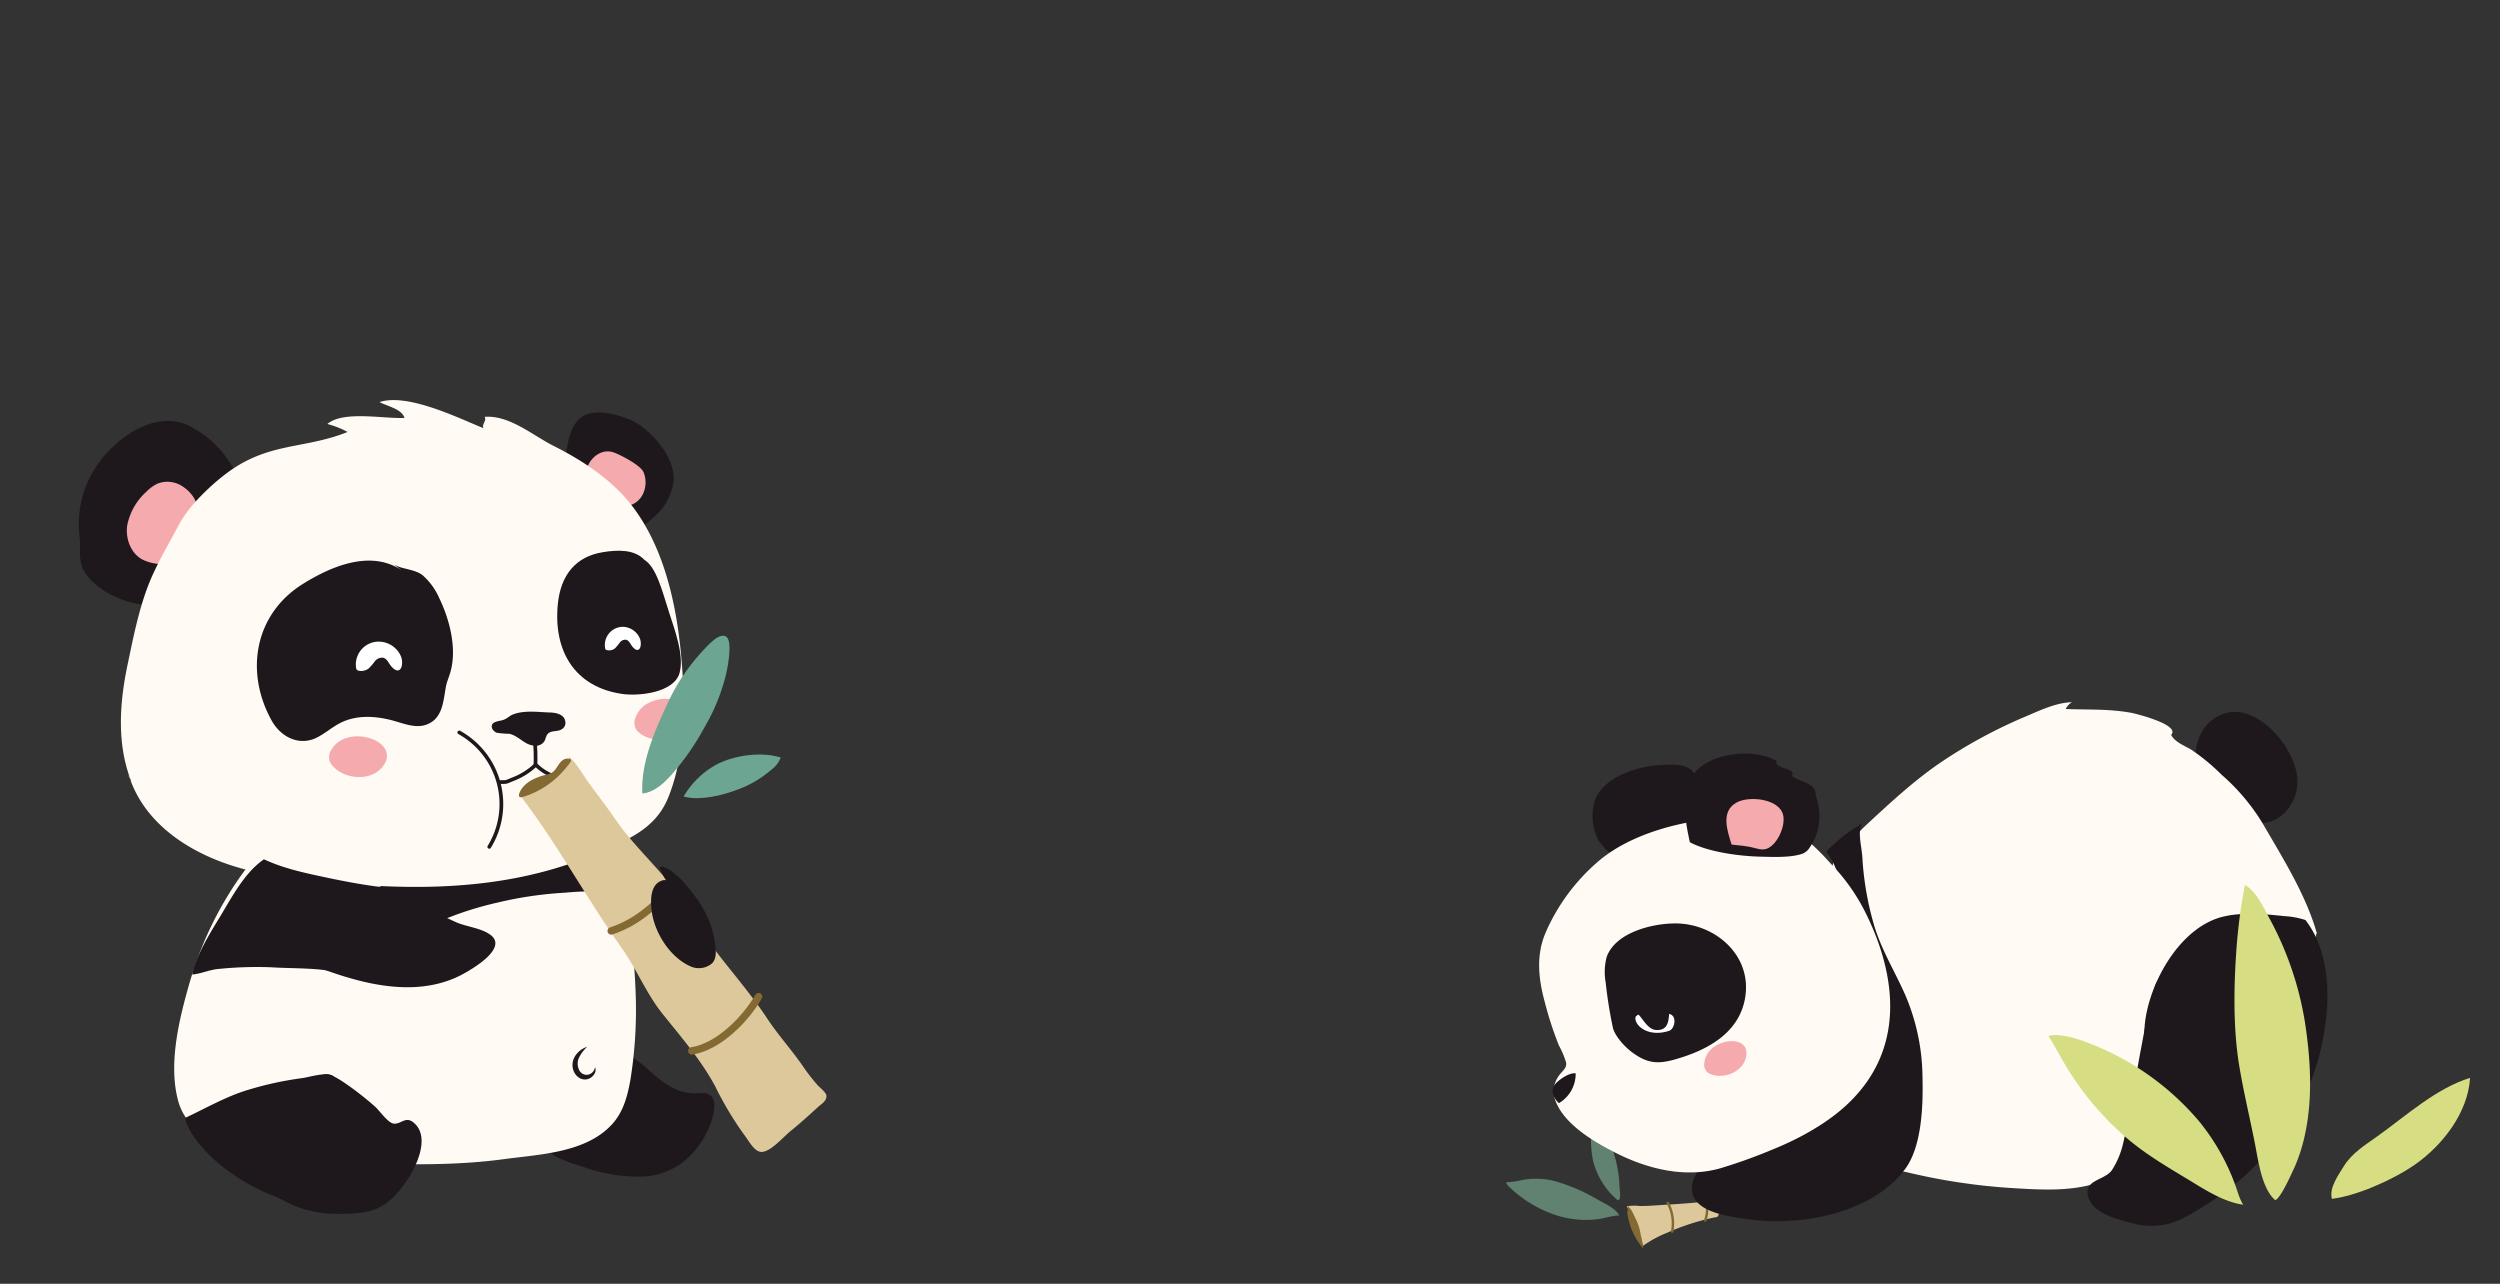 <svg id="troscolrect_panda_v3" xmlns="http://www.w3.org/2000/svg" viewBox="0 0 524.41 269.29"><rect x="0" y="0" width="524.41" height="269.29" fill="#333333" stroke="none"/><defs><style>.cls-1{fill:#1e181d;}.cls-2{fill:#f5aaad;}.cls-3{fill:#fffbf4;}.cls-11,.cls-13,.cls-4,.cls-7{fill:none;}.cls-4{stroke:#1e181d;stroke-width:0.78px;}.cls-11,.cls-4,.cls-7{stroke-linecap:round;stroke-linejoin:round;}.cls-5{fill:#6ca692;}.cls-6{fill:#ddc89b;}.cls-11,.cls-7{stroke:#856933;}.cls-7{stroke-width:1.56px;}.cls-8{fill:#856933;}.cls-9{fill:#fff;}.cls-10{fill:#618171;}.cls-11{stroke-width:0.52px;}.cls-12{fill:#d6dd82;}</style></defs><path class="cls-1" d="M114.78,241.08c1.45,2,5.9,3.12,8.1,3.89a34.39,34.39,0,0,0,11.46,1.84c7,0,12.61-4.91,14.87-11.58,1-3,1.27-6.33-2.58-5.93-4.21.43-7.54-2.11-10.73-5-3.62-3.29-7.15-5.42-12.16-3.3C115.91,224.3,114,233.73,114.78,241.08Z"/><path class="cls-1" d="M118.17,97.51c.93-3.1.83-7.81,3.79-10,2.62-1.92,7.18-.66,9.86.38,4,1.53,9.62,7.39,9.5,12.64a11.81,11.81,0,0,1-3.16,7c-1.21,1.21-4.59,4.22-6.11,4.23-2.59,0-6.83-5.3-8.83-7.22C121.66,103,115.78,98.82,118.17,97.51Z"/><path class="cls-2" d="M128.72,94.9c1.46.51,5.65,2.7,6.26,4.12a5.66,5.66,0,0,1-.07,4.51,4.49,4.49,0,0,1-2.22,2.26c-2.68,1.12-9.87-1.79-10-5.1C122.64,96.73,125.75,93.87,128.72,94.9Z"/><path class="cls-1" d="M50.6,102.07A21.83,21.83,0,0,0,39.43,89.19c-7.22-3.27-15.57,3-19.37,8.86a21.64,21.64,0,0,0-3.37,14.41c.24,1.92-.14,4.05.36,5.89.63,2.36,2.57,4,4.49,5.36,2.4,1.7,8.12,4,11,2.79,1.38-.56,2.07-1.69,3-2.83,3.52-4.24,7.64-7.93,11.16-12.13C48.94,108.92,52.76,104.25,50.6,102.07Z"/><path class="cls-2" d="M38,101.85a5.65,5.65,0,0,0-4.93-.41,8.12,8.12,0,0,0-2.39,1.73,12.73,12.73,0,0,0-4,7.08c-.38,2.73.74,5.78,3.15,7.1a9.2,9.2,0,0,0,3.34.93c1.57.19,3.31.2,4.54-.78A6.5,6.5,0,0,0,39.6,114c.64-2.27,1.75-5.14,1.73-7.51C41.31,104.63,39.57,102.75,38,101.85Z"/><path class="cls-3" d="M127.44,176.33a40.89,40.89,0,0,0,1.87,5.46,55.79,55.79,0,0,1,2.57,10.68,141.05,141.05,0,0,1,1.51,17.76,92.57,92.57,0,0,1-1.13,16.13c-.6,3.44-1.46,6.84-3.88,9.48-5.48,6-15.18,6.29-22.62,7.3-9.42,1.28-18.79,1.17-28.26.94-4.15-.1-8.29.07-12.4.28-7.29.37-15.58-2.44-21.78-6.08a11.76,11.76,0,0,1-6.09-7.92c-1.85-7.63.39-16.71,2.5-24.08C46,184.47,62.13,165,85,159.8A72.52,72.52,0,0,1,114,159c5.23,1,11.32,3,13,8.67C127.78,170.58,126.61,173.44,127.44,176.33Z"/><path class="cls-1" d="M93.22,192.83a70.16,70.16,0,0,1,11.1-3.49,79.88,79.88,0,0,1,14.27-2.09,60.29,60.29,0,0,1,10.32-.1,13.19,13.19,0,0,0,2.27.15,31.69,31.69,0,0,0-2.36-6.75c-.91-1.77-1.62-4-3-5.44-2.39-2.49-7.11-3.79-10.35-4.21-8-1-44.58,4.69-33.88,18.67,1.9,2.47,5.8,5,9,4.22,2.48-.59-5.66,1.75-3.18,1.21"/><path class="cls-3" d="M101.39,89.81c-5.34-2.17-15.9-7.39-21.77-5.47,1.69.93,4.59,1.39,5.24,3.32-4.22.24-12.86-1.59-16.19,1.28a19.27,19.27,0,0,1,4.25,1.67c-9.35,3.75-16.78,2-25.83,9-3.2,2.46-7.56,6.67-9.45,10.26-2.09,3.94-3.45,6.11-5.35,10.14-2.85,6-4.18,13-5.54,19.47-1.68,8-2.29,16.69.81,24.47.08.18-.74-1.3-.54-1.32,4,12.72,18,19.24,30.67,21,21.82,3.07,46.09,4.76,67.89-4.8,6.21-2.72,11.85-5,14.51-11.35,2.95-7.11,3.54-15.7,3.23-23.29-.54-12.94-2.81-28.33-11.3-38.79-4.13-5.07-10-8.9-15.84-11.84-4.33-2.16-9.33-6.54-14.51-6.12C102.12,88.31,101.05,88.9,101.39,89.81Z"/><path class="cls-1" d="M85.19,120.31c-6.61-5.36-15.31-1.77-21.6,2.14C53.38,128.78,51.3,140.94,57,151.18c1.88,3.37,5.67,5.35,9.33,3.6,1.83-.88,3.35-2.29,5.17-3.19,3.49-1.73,7.68-1.4,11.42-.3,2.09.61,4.32,1.45,6.39.76,3.6-1.21,3.66-5,4.24-8.08.22-1.13.73-2.15,1-3.26,1.3-4.91-.29-10.89-2.43-15.29a13.59,13.59,0,0,0-3.53-4.81c-2-1.44-4.83-1.11-6.6-2.67"/><path class="cls-1" d="M135.16,117.42c-2.14-2.25-5.68-2.07-8.6-1.61-5.93.92-8.93,4.94-9.54,10.82-1,9.82,3.46,17.46,13.46,18.93,3.56.52,10.85-.27,12.05-4.34,1.07-3.65-1.07-9.3-2.17-12.73C138.88,123.86,137.69,119,135.16,117.42Z"/><path class="cls-1" d="M111.87,156.39a4.38,4.38,0,0,1-1.43-.47c-1.21-.67-2.27-1.73-3.64-2a18.3,18.3,0,0,1-2.57-.21c-.63-.21-1.33-1-1-1.71s1.68-.75,2.38-1,1.1-.68,1.7-1c2.28-1.08,5.41-.65,7.84-.55,1.29,0,3.21.31,3.43,1.88a1.54,1.54,0,0,1-.8,1.67c-.85.53-2.13.18-2.84.9-.4.4-.44,1-.72,1.54A2.18,2.18,0,0,1,111.87,156.39Z"/><path class="cls-4" d="M112.17,155.2a40.69,40.69,0,0,1,.15,5.18"/><path class="cls-2" d="M69.56,157.21a2.73,2.73,0,0,0-.24,2.86c2.27,3.37,8.1,4,10.74,1C84.83,155.57,72.92,151.51,69.56,157.21Z"/><path class="cls-2" d="M133.35,150.42a2.76,2.76,0,0,0,.28,2.86c2.83,2.9,8.68,2.44,10.73-1C148.08,146.07,135.64,144.2,133.35,150.42Z"/><path class="cls-4" d="M104.62,164.05c1.91,0,1.28.07,3.06-.63a14.34,14.34,0,0,0,4.71-3,10.62,10.62,0,0,0,3.78,2.41"/><path class="cls-5" d="M143.4,167.07a18.19,18.19,0,0,1,6.75-6.62c3.68-2,9.49-2.86,13.62-1.54a5.83,5.83,0,0,1-2,2.57,22.28,22.28,0,0,1-7.45,4.29C150.85,167.08,146.25,167.93,143.4,167.07Z"/><path class="cls-5" d="M134.74,166.45c-.33-6.49,2.58-13.11,5.38-19.1a42,42,0,0,1,7.74-11.3c.64-.65,3-3.4,4.44-2.52s.33,6.48,0,7.91a41.08,41.08,0,0,1-4.52,11.12,54,54,0,0,1-6.73,9.74C139.45,164.12,137.33,166.19,134.74,166.45Z"/><path class="cls-1" d="M75.27,205.68C82.8,207.6,90.82,208,97.69,204c2-1.14,8.83-5.27,5.15-7.93-1.94-1.4-4.85-1.65-7-2.55A66.52,66.52,0,0,1,88,189.42a20,20,0,0,0-4-2.17c-2.19-.65-4.93.47-7.07.91-5.59,1.15-17.79,3.19-16.47,9.54.61,3,3.92,4.3,6.43,5.27A73.13,73.13,0,0,0,75.27,205.68Z"/><path class="cls-1" d="M78.86,203.79c-1.39-.22.77,2-8.93,0-3.93-.8-9.08-.62-13.08-.89a79.44,79.44,0,0,0-11,.35c-1.76.13-3.9,1.07-5.55,1.17.83-3.79,3.33-8,5.4-11.38,2.67-4.31,5.33-9.79,9.66-12.79,4.32,2,8.77,2.9,13.46,3.9,3.39.71,6.88,1.37,10.31,1.82A22,22,0,0,1,85,187.21c2.29,1,4.28,3,6,4.81,2.84,3,2.75,6.11.38,9.46-2.48,3.51-4.58-.55-8.81-.34C79.83,201.27,80.54,206.17,78.86,203.79Z"/><path class="cls-1" d="M72.26,251.66c-.09-.12-2.84,1.78-3.65,1.87-3.3.38-8-1.37-10.93-2.56a41.45,41.45,0,0,1-12.74-7.72c-2.06-1.91-5.67-5.77-6.09-8.76,4.12-1.92,8.57-4.48,13-5.82a71,71,0,0,1,11.46-2.51c1.47-.19,4.92-1.29,6.35-.59.71.35.69,1.21.9,1.93a51.2,51.2,0,0,1,1.9,11.26c.17,2.8.86,5.76.66,8.57C73,248.61,72.39,250.38,72.26,251.66Z"/><path class="cls-1" d="M48.5,243.83c2.58-1,4.68,3.21,6.3,4.7A23.2,23.2,0,0,0,68,254.48a37.73,37.73,0,0,0,8-.13c4.39-.6,6.91-3.16,9.33-6.69,1.94-2.83,4.92-8.94,1.64-12-1.93-1.81-2.83.36-4.53,0-1.07-.21-2.81-2.62-3.61-3.38-1.75-1.64-7-5.81-9.25-6.68-3.09-1.18-2.72,2.06-5.73,3.21C57.47,231.25,50.6,235.28,48.5,243.83Z"/><path class="cls-4" d="M96.34,153.64a17.17,17.17,0,0,1,6.29,24"/><path class="cls-6" d="M109,166.74c7.82,10.1,14,21.66,21.39,32.09,3.1,4.36,5.2,9.59,8.5,13.73,3.87,4.84,8.15,9.75,11.14,15.32a69.27,69.27,0,0,0,6,10.06c1.12,1.44,2.25,3.81,3.85,3.69,1.92-.16,4.47-3.18,5.92-4.35,2-1.61,3.85-3.3,5.72-5,.75-.7,1.94-1.32,1.83-2.47-.07-.68-1.41-1.7-1.84-2.17a40.25,40.25,0,0,1-3.33-4.34c-2.32-3.29-5.05-6.33-7.25-9.66-4.75-7.18-10.84-13.41-15.42-20.72a76,76,0,0,0-5.44-8.07c-3.43-4.19-7.56-8.09-10.64-12.51-1.9-2.74-3.89-5.36-5.87-8.05-1.32-1.79-2.55-4.13-4.17-5.54C119.25,163.62,110.55,162.36,109,166.74Z"/><path class="cls-7" d="M128.21,195.28c5.52-1.85,8.24-4.78,13.09-9"/><path class="cls-7" d="M145.11,220.44c5.61-.86,11.33-6.68,14-11.38"/><path class="cls-8" d="M110,167.08a18.67,18.67,0,0,0,8.77-6.08,7.85,7.85,0,0,0,1-1.36.52.52,0,0,0,0-.21.39.39,0,0,0-.3-.25,1.73,1.73,0,0,0-1.22.15c-1.11.58-1.38,2-2.39,2.68a5,5,0,0,1-1.51.55c-2.13.55-4.36,1.57-5.31,3.57-.11.24-.29.73-.09,1S109.77,167.1,110,167.08Z"/><path class="cls-1" d="M140.55,185.32c-.67-.78-1.08-.89-2-.49-2.08.95-2.09,3.87-1.91,5.76.43,4.81,3.91,10.44,8.55,12.26a4.28,4.28,0,0,0,4.11-.72c1.16-1.09.83-2.91.66-4.27-.61-5.18-3.3-9.09-6.64-12.91-.61-.69-3.88-3.84-5-3C138.36,181.9,139.82,185.65,140.55,185.32Z"/><path class="cls-1" d="M123.17,219.58a7.73,7.73,0,0,0-1.7,2.25,2.94,2.94,0,0,0-.08,2.39,1.77,1.77,0,0,0,1.69,1.24,1.83,1.83,0,0,0,1.73-1.64,1.59,1.59,0,0,1-.19,1.55,2.37,2.37,0,0,1-1.38,1,2.24,2.24,0,0,1-1.78-.3,3.09,3.09,0,0,1-1.12-1.37,3.54,3.54,0,0,1-.23-1.7,3.64,3.64,0,0,1,.59-1.57A4.69,4.69,0,0,1,123.17,219.58Z"/><path class="cls-9" d="M74.86,140.49a.82.82,0,0,0,.47.22,2.56,2.56,0,0,0,2-.49,11.66,11.66,0,0,0,1.3-1.5,1.91,1.91,0,0,1,1.75-.75c.85.21,1.17,1.23,1.76,1.88,1.12,1.24,1.83.84,2.09,0a3.45,3.45,0,0,0-.16-2.25,5.1,5.1,0,0,0-4.36-3A4.8,4.8,0,0,0,74.68,140,.91.91,0,0,0,74.86,140.49Z"/><path class="cls-9" d="M127,136.2a.65.65,0,0,0,.37.18A1.94,1.94,0,0,0,129,136a10.68,10.68,0,0,0,1-1.2,1.43,1.43,0,0,1,1.35-.6c.66.17.91,1,1.36,1.5.87,1,1.41.67,1.62,0a3,3,0,0,0-.12-1.8,4,4,0,0,0-3.38-2.41,3.8,3.8,0,0,0-3.91,4.37A.82.82,0,0,0,127,136.2Z"/><path class="cls-10" d="M339.67,255a1.37,1.37,0,0,0-.57,0c-1.28.09-2.58.58-3.87.73a20.31,20.31,0,0,1-10-1.25,25.48,25.48,0,0,1-7.75-4.69c-.54-.5-1.34-1.09-1.55-1.79a17,17,0,0,0,3.08-.41,15.43,15.43,0,0,1,7.18.18,38.27,38.27,0,0,1,9.18,4C336.84,252.57,339,253.56,339.67,255Z"/><path class="cls-10" d="M339.39,251.73c.05.07.07.15.15.21a15.81,15.81,0,0,1-5.39-8.55,22.24,22.24,0,0,1-.4-5.09,8.06,8.06,0,0,1,.21-2.73c.54.54,1.1,1.07,1.7,1.58a11,11,0,0,1,3,5.27,25,25,0,0,1,1.05,6.31C339.74,249.77,340.14,251.8,339.39,251.73Z"/><path class="cls-6" d="M344.65,261.33a23.79,23.79,0,0,1,5-2.72,49.33,49.33,0,0,1,9.4-3.11c1.12-.25,1.45-.05,1.5-1.14a4.64,4.64,0,0,0-.46-2.6c-3.4.47-6.93.73-10.37.93-1.95.11-3.9.31-5.85.28a7.83,7.83,0,0,0-2.61.09c.46.94.8,2,1.17,3C342.92,257.54,343.77,258.92,344.65,261.33Z"/><path class="cls-8" d="M341.37,254.19c0-.08,0-.13-.06-.14a14.46,14.46,0,0,0,3.37,7.85,14.26,14.26,0,0,0-.49-2.72,11.07,11.07,0,0,0-1.08-3.52c-.39-.72-.88-2.18-1.64-2.58A3.24,3.24,0,0,1,341.37,254.19Z"/><path class="cls-11" d="M350.76,258.33a9.16,9.16,0,0,0-.91-6"/><path class="cls-11" d="M357.7,256c.4-1.13.66-3-.08-3.91"/><path class="cls-1" d="M481.92,164c0,3.85-2.63,7.78-6.41,8.54-4.34.88-8.35-2.32-11.62-5.33-4.81-4.43-4.85-14.8,2.41-17.45S482,157.33,481.92,164Z"/><path class="cls-3" d="M386.71,177.71c1.6-1.1,3.06-3.08,4.5-4.42,5.28-4.89,10.55-9.83,16.57-13.82a104.46,104.46,0,0,1,16.83-9.05c3-1.26,6.7-3.08,10-3.11a3.27,3.27,0,0,0-1.3,1.41c4.61.19,9.12-.05,13.74.8,1.12.21,10.35,2.54,8.38,4.62.71,1.5,2.83,2.29,4.19,3.1A42.91,42.91,0,0,1,466,162.5a43.26,43.26,0,0,1,8.68,10.32c4.21,7.26,9.1,15,11.36,23.13-.2-.15.07-.09-.14-.17-2.1,10.11-7.72,20.06-14.41,27.76-7.68,8.85-17.7,18.29-28.45,23.39-6.85,3.26-14.25,2.69-21.63,2.24A128.22,128.22,0,0,1,400,245.89c-1.92-.44-5.4-.38-6.76-2-2.14-2.6.16-9.92.24-12.88.27-10.68-.64-21.16-4.2-31.29C387.21,193.74,380.89,181.74,386.71,177.71Z"/><path class="cls-1" d="M384,229.4c-2.59,0-.64,1-3.29,1.08-7,.22-13.57,4-18.49,8.83-2.42,2.4-7.44,6.2-7.32,10.13.15,4.9,7.83,5.7,11.29,6.25,10.91,1.72,26.57-1,33.51-10.57,3.52-4.85,3.71-13.58,3.57-19.19a44.62,44.62,0,0,0-3.6-17.18c-2.22-5.07-5.24-9.86-6.71-15.21a63.17,63.17,0,0,1-2.3-13.64c-.1-2.11-1-5.05-.2-7.05a32.05,32.05,0,0,0-7.39,5.8c3,3.81,3.69,9.44,4.35,14.1A128.36,128.36,0,0,1,388,218.3c-.23,3.3-.13,8-1.65,11"/><path class="cls-1" d="M338.5,179.09c-.77.36-2.77-2.12-3.23-2.87a11.52,11.52,0,0,1-.94-7.63c1.39-5.5,9.06-7.87,14-8.12,1.78-.09,4.62-.29,6.15.81,1.7,1.22,1.87,4,2,5.89a12.06,12.06,0,0,1-3.3,9.22C349.62,180.12,342.93,180.89,338.5,179.09Z"/><path class="cls-3" d="M328.46,222.72A17.72,17.72,0,0,0,327,219.3a74.92,74.92,0,0,1-3-9.24c-1.32-4.92-1.81-9.77.26-14.54a41.46,41.46,0,0,1,11.53-15.28c5.71-4.61,13.71-7.1,20.88-8.16,6.87-1,15.22-1.05,21.2,3.16a47.7,47.7,0,0,1,6,5.76,40.82,40.82,0,0,1,7.55,10.65c6.42,13,8.42,28.58-4.12,40.18-4.23,3.92-10,7.08-15.35,9.24a109.44,109.44,0,0,1-11.11,4c-7.41,2.11-15.33.12-22-3.28-4.66-2.38-11.68-6.42-12.9-12.07a5.72,5.72,0,0,1,1-4C327.53,224.79,328.88,224,328.46,222.72Z"/><path class="cls-1" d="M327,231.41c-1-.95-1.75-2.3-1.05-3.6.61-1.11,3.24-2.9,4.57-2.66A7.15,7.15,0,0,1,327,231.41Z"/><path class="cls-1" d="M338.35,215.69a92.86,92.86,0,0,1-1.54-9.63,12.42,12.42,0,0,1,.22-5.36c1.9-5.13,9.55-7,14.4-7,8.26,0,16.09,6.61,14.65,15.51-1.23,7.61-8.15,11.18-14.88,13.06-3.29.91-5.43.81-8.29-1.14C340.68,219.63,338.8,217.28,338.35,215.69Z"/><path class="cls-9" d="M343.08,213.31c-.38,1.71,2.61,4.4,7.06,2.91,1.17-.39,1.73-3.19,0-3.53-.16.95,0,3.6-2.82,3.36-1.7-.15-2.76-2.42-3.62-3.22A1.46,1.46,0,0,0,343.08,213.31Z"/><path class="cls-2" d="M357.51,223a2.13,2.13,0,0,0,.85,2.09c2.78,1.55,7.07-.1,7.85-3.15C367.62,216.41,357.84,217.79,357.51,223Z"/><path class="cls-1" d="M354.47,176.67c-1.36-6.22-2.59-13.87,4.36-17.1,3.95-1.84,9.92-2.15,13.85.05-.63,1.74,4.39,1.5,3.15,3.09,1.34,1.17,3.89,1.27,4.83,2.95.14.25.26,1.43.41,1.88a11.62,11.62,0,0,1-1.52,10.32,3,3,0,0,1-1.81,1.33c-2.47.75-6.17.56-8.69.5C364.72,179.57,358.3,178.71,354.47,176.67Z"/><path class="cls-2" d="M363.21,177.11c-.89-2.88-2.33-6.93,1.1-8.79,2.61-1.42,8.88-.8,9.72,2.61.55,2.24-1.09,6-3.18,7-1.18.58-2.43,0-3.71-.27C365.09,177.25,363.4,177.29,363.21,177.11Z"/><path class="cls-1" d="M449.86,215.38c.6-8.37,6.91-20.49,16.08-23,4.14-1.11,9-.66,13.24-.21a17.26,17.26,0,0,1,4.42.82c6,7.73,5.25,19.88,2.75,28.93-4.08,14.77-14.57,27.32-29.61,31.37-2,.55-5,2.07-6.83.7-1.53-1.13-1.48-4.1-1.64-5.83a109.91,109.91,0,0,1,0-11.19C448.34,230,449.34,222.47,449.86,215.38Z"/><path class="cls-1" d="M475.54,241.67c-4.19,5.44-11,10.31-17.1,13.6A14.58,14.58,0,0,1,447,256.51c-3-.77-8.78-2.17-9.12-6.24-.23-2.77,3.65-2.8,5.09-4.77a17.41,17.41,0,0,0,2.4-5.74c1.42-5.63,4.74-27.68,6.76-33.15,1.56-4.23,2.3,7.75,6.81,6.41,7.4-2.19,13,2.84,15.63,9.08A24,24,0,0,1,476.32,234C476.05,236.68,475.83,240.65,475.54,241.67Z"/><path class="cls-12" d="M477.25,251.74c1.15-.27,3.62-6,4-6.75,3.79-8.51,3.82-18.71,2.63-27.81a68.23,68.23,0,0,0-7.69-24.28c-1.3-2.34-2.9-6-5.29-7.26a114.94,114.94,0,0,0-1.82,14.1c-.52,7.63-.63,16.14.61,23.7.92,5.61,2.3,11.24,3.39,16.84C473.83,244.35,474.63,249.47,477.25,251.74Z"/><path class="cls-12" d="M470.53,252.7a11.89,11.89,0,0,1-1.08-2.45,46.11,46.11,0,0,0-8.12-15,57,57,0,0,0-21.74-15.87c-2.52-1-7-2.83-9.9-2.07,1.4,2.22,2.62,4.59,4,6.85a62.53,62.53,0,0,0,11.78,14c4,3.59,8.85,6.44,13.41,9.19C462.06,249.26,466.24,252.1,470.53,252.7Z"/><path class="cls-12" d="M489.14,251.47c4.85-.55,12.42-3.73,17.36-7.13,5.77-4,11.2-10.87,11.63-18.24-7.19,2.2-13.55,8.08-19.61,12.37-2.54,1.8-5.23,3.48-6.89,6.19C490.62,246.33,488.53,249.1,489.14,251.47Z"/><rect id="cadre" class="cls-13" width="524.41" height="269.29"/></svg>